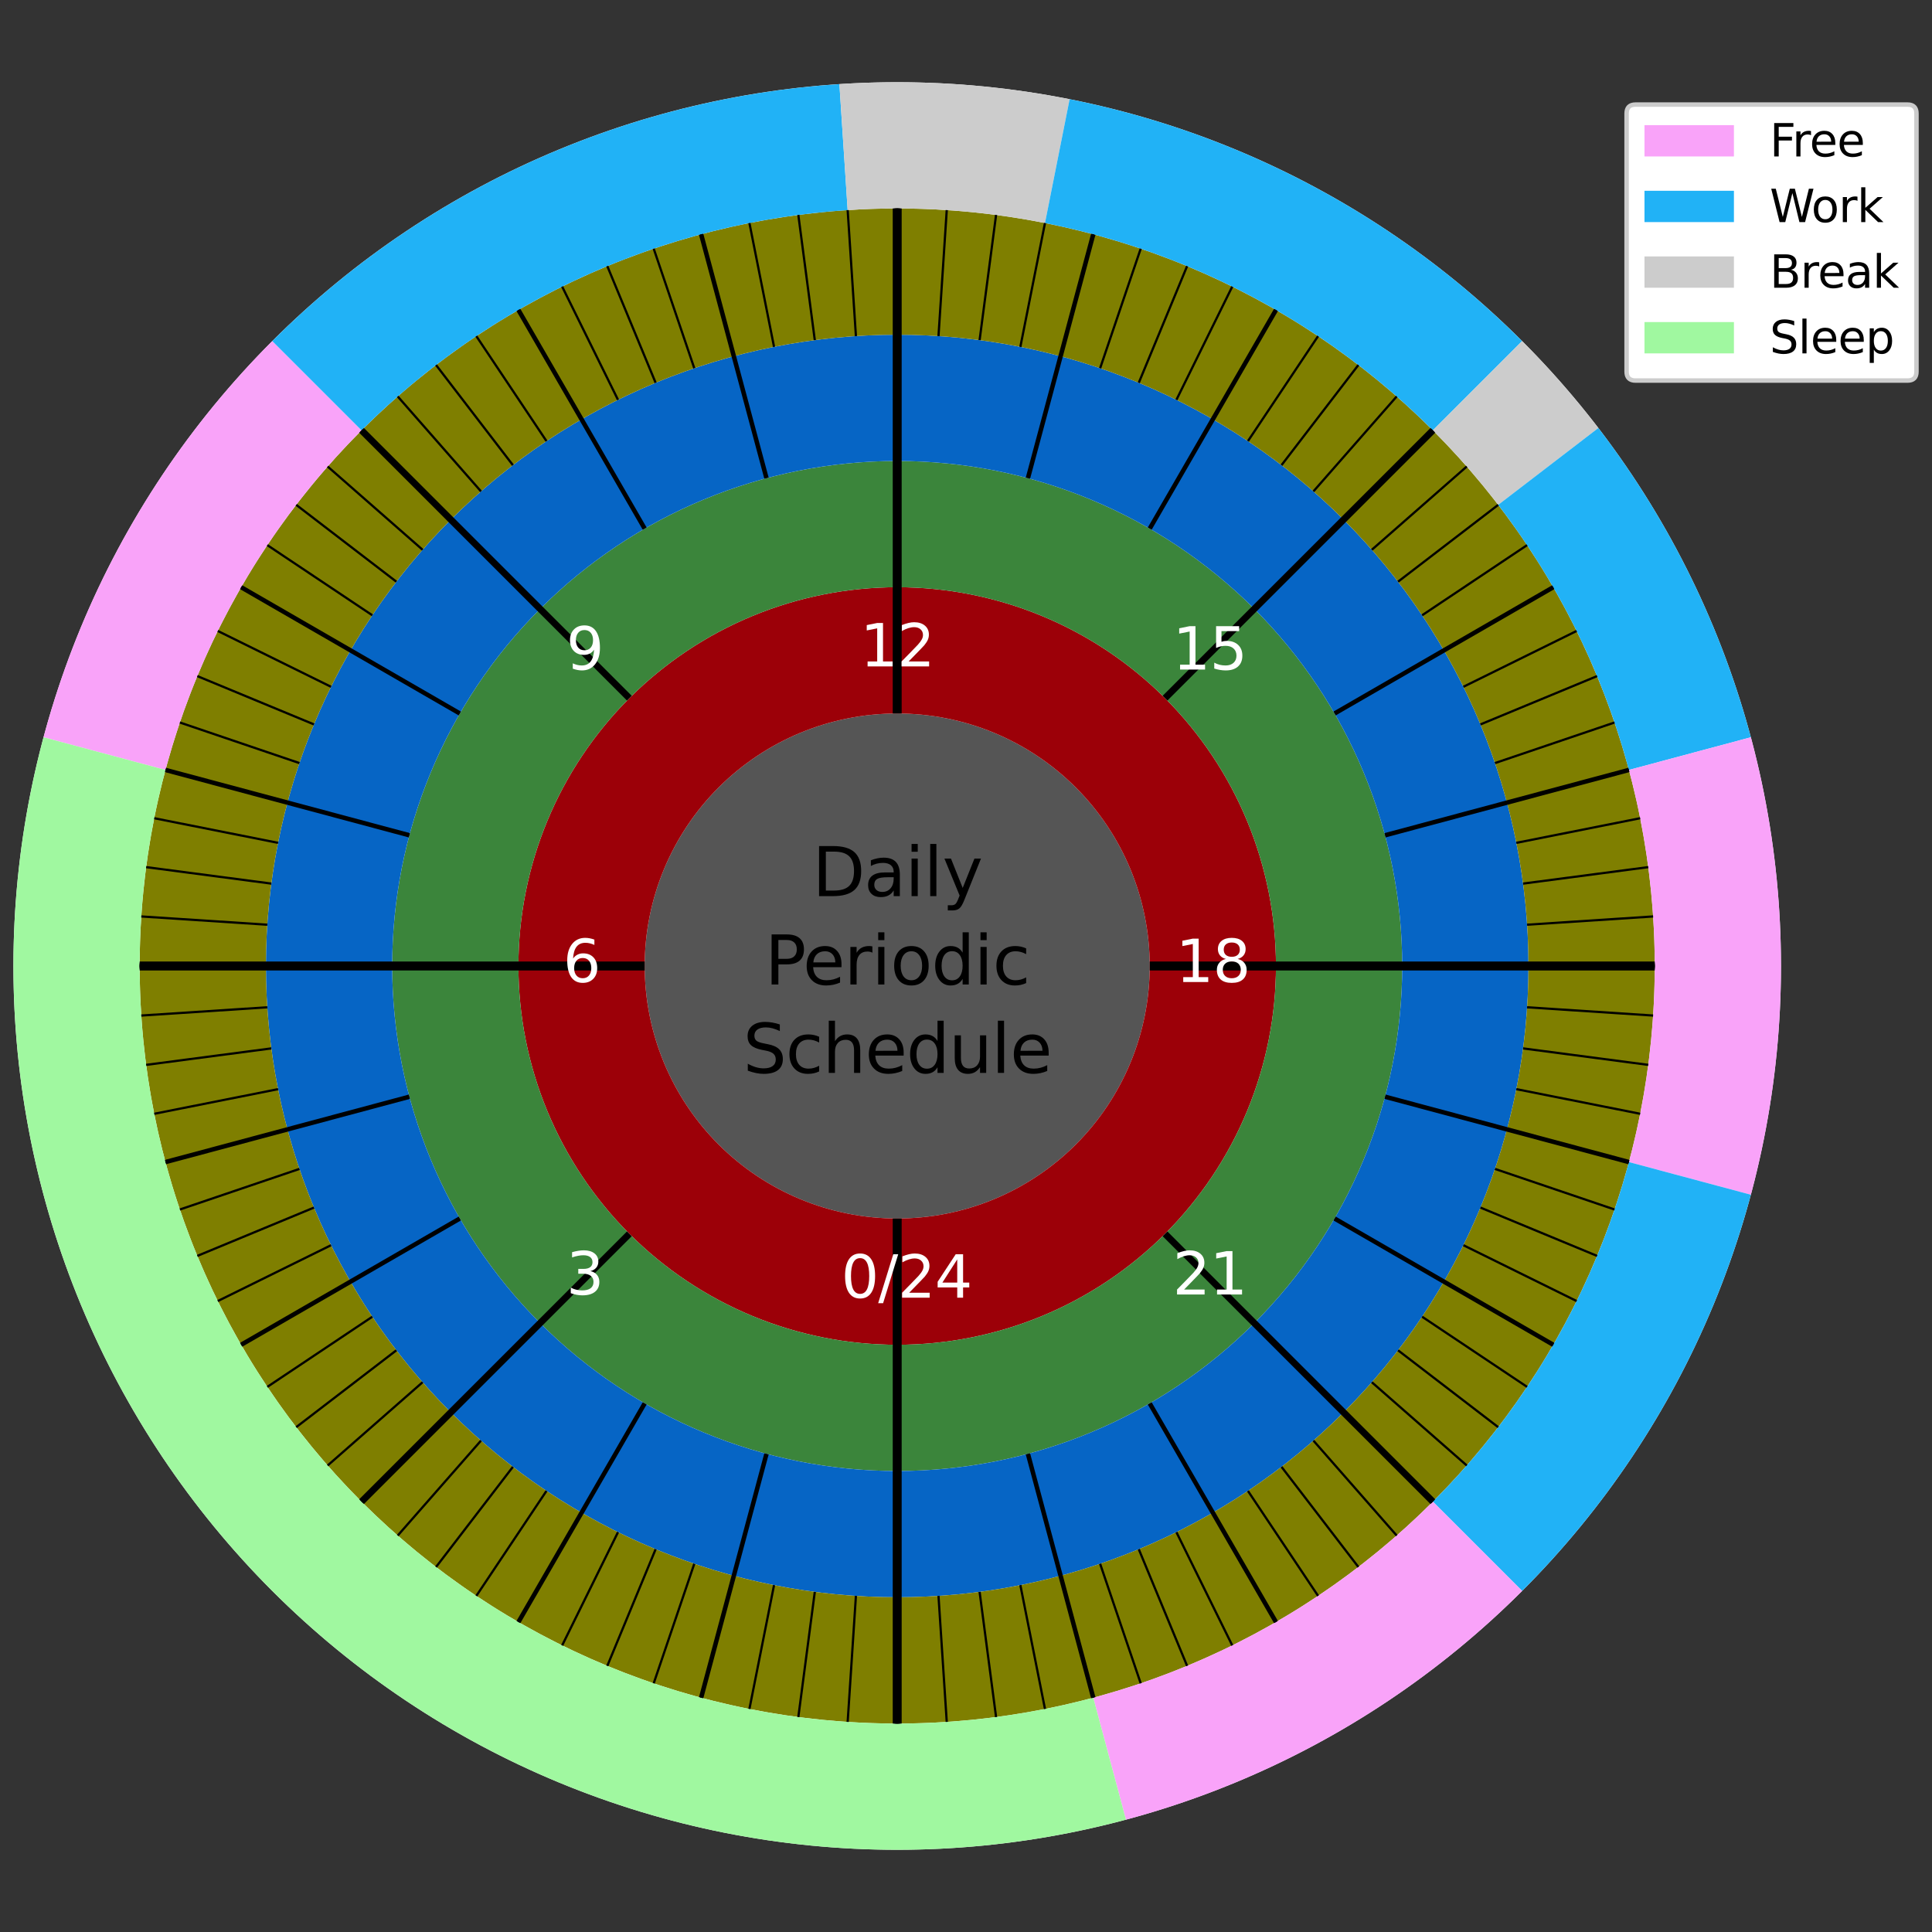 <?xml version="1.0" encoding="utf-8" standalone="no"?>
<!DOCTYPE svg PUBLIC "-//W3C//DTD SVG 1.1//EN"
  "http://www.w3.org/Graphics/SVG/1.1/DTD/svg11.dtd">
<svg xmlns:xlink="http://www.w3.org/1999/xlink" width="432pt" height="432pt" viewBox="0 0 432 432" xmlns="http://www.w3.org/2000/svg" version="1.1">
 <rect x="0" y="0" width="432" height="432" fill="#333333" stroke="none"/>
 <defs>
  <style type="text/css">*{stroke-linejoin: round; stroke-linecap: butt}</style>
 </defs>
 <g id="figure_1">
  <g id="patch_1">
   <path d="M 0 432 
L 432 432 
L 432 0 
L 0 0 
L 0 432 
z
" style="fill: none"/>
  </g>
  <g id="axes_1">
   <g id="patch_2">
    <path d="M 398.233 216 
C 398.233 190.049 393.122 164.351 383.191 140.375 
C 373.26 116.4 358.703 94.614 340.353 76.264 
C 322.003 57.914 300.217 43.357 276.241 33.426 
C 252.266 23.495 226.568 18.383 200.617 18.383 
C 174.666 18.383 148.968 23.495 124.992 33.426 
C 101.017 43.357 79.231 57.914 60.881 76.264 
C 42.531 94.614 27.974 116.4 18.043 140.375 
C 8.112 164.351 3 190.049 3 216 
C 3 241.951 8.112 267.649 18.043 291.625 
C 27.974 315.6 42.531 337.386 60.881 355.736 
C 79.231 374.086 101.017 388.643 124.992 398.574 
C 148.968 408.505 174.666 413.617 200.617 413.617 
C 226.568 413.617 252.266 408.505 276.241 398.574 
C 300.217 388.643 322.003 374.086 340.353 355.736 
C 358.703 337.386 373.26 315.6 383.191 291.625 
C 393.122 267.649 398.233 241.951 398.233 216 
M 200.617 216 
C 200.617 216 200.617 216 200.617 216 
C 200.617 216 200.617 216 200.617 216 
C 200.617 216 200.617 216 200.617 216 
C 200.617 216 200.617 216 200.617 216 
C 200.617 216 200.617 216 200.617 216 
C 200.617 216 200.617 216 200.617 216 
C 200.617 216 200.617 216 200.617 216 
C 200.617 216 200.617 216 200.617 216 
C 200.617 216 200.617 216 200.617 216 
C 200.617 216 200.617 216 200.617 216 
C 200.617 216 200.617 216 200.617 216 
C 200.617 216 200.617 216 200.617 216 
C 200.617 216 200.617 216 200.617 216 
C 200.617 216 200.617 216 200.617 216 
C 200.617 216 200.617 216 200.617 216 
C 200.617 216 200.617 216 200.617 216 
z
" style="fill: #ffffff"/>
   </g>
   <g id="patch_3">
    <path d="M 200.617 216 
C 200.617 216 200.617 216 200.617 216 
C 200.617 216 200.617 216 200.617 216 
C 200.617 216 200.617 216 200.617 216 
C 200.617 216 200.617 216 200.617 216 
C 200.617 216 200.617 216 200.617 216 
C 200.617 216 200.617 216 200.617 216 
C 200.617 216 200.617 216 200.617 216 
C 200.617 216 200.617 216 200.617 216 
C 200.617 216 200.617 216 200.617 216 
C 200.617 216 200.617 216 200.617 216 
C 200.617 216 200.617 216 200.617 216 
C 200.617 216 200.617 216 200.617 216 
C 200.617 216 200.617 216 200.617 216 
C 200.617 216 200.617 216 200.617 216 
C 200.617 216 200.617 216 200.617 216 
C 200.617 216 200.617 216 200.617 216 
L 144.155 216 
C 144.155 208.585 145.615 201.243 148.453 194.393 
C 151.29 187.543 155.449 181.318 160.692 176.075 
C 165.935 170.833 172.16 166.673 179.01 163.836 
C 185.86 160.999 193.202 159.538 200.617 159.538 
C 208.031 159.538 215.374 160.999 222.224 163.836 
C 229.074 166.673 235.299 170.833 240.541 176.075 
C 245.784 181.318 249.943 187.543 252.781 194.393 
C 255.618 201.243 257.079 208.585 257.079 216 
C 257.079 223.415 255.618 230.757 252.781 237.607 
C 249.943 244.457 245.784 250.682 240.541 255.925 
C 235.299 261.167 229.074 265.327 222.224 268.164 
C 215.374 271.001 208.031 272.462 200.617 272.462 
C 193.202 272.462 185.86 271.001 179.01 268.164 
C 172.16 265.327 165.935 261.167 160.692 255.925 
C 155.449 250.682 151.29 244.457 148.453 237.607 
C 145.615 230.757 144.155 223.415 144.155 216 
z
" clip-path="url(#p399443795f)" style="fill: #555555"/>
   </g>
   <g id="patch_4">
    <path d="M 144.155 216 
C 144.155 223.415 145.615 230.757 148.453 237.607 
C 151.29 244.457 155.449 250.682 160.692 255.925 
C 165.935 261.167 172.16 265.327 179.01 268.164 
C 185.86 271.001 193.202 272.462 200.617 272.462 
C 208.031 272.462 215.374 271.001 222.224 268.164 
C 229.074 265.327 235.299 261.167 240.541 255.925 
C 245.784 250.682 249.943 244.457 252.781 237.607 
C 255.618 230.757 257.079 223.415 257.079 216 
C 257.079 208.585 255.618 201.243 252.781 194.393 
C 249.943 187.543 245.784 181.318 240.541 176.075 
C 235.299 170.833 229.074 166.673 222.224 163.836 
C 215.374 160.999 208.031 159.538 200.617 159.538 
C 193.202 159.538 185.86 160.999 179.01 163.836 
C 172.16 166.673 165.935 170.833 160.692 176.075 
C 155.449 181.318 151.29 187.543 148.453 194.393 
C 145.615 201.243 144.155 208.585 144.155 216 
L 115.924 216 
C 115.924 204.878 118.115 193.865 122.371 183.589 
C 126.627 173.314 132.866 163.977 140.73 156.113 
C 148.594 148.249 157.931 142.01 168.206 137.754 
C 178.481 133.498 189.495 131.307 200.617 131.307 
C 211.739 131.307 222.752 133.498 233.027 137.754 
C 243.303 142.01 252.639 148.249 260.504 156.113 
C 268.368 163.977 274.607 173.314 278.863 183.589 
C 283.119 193.865 285.31 204.878 285.31 216 
C 285.31 227.122 283.119 238.135 278.863 248.411 
C 274.607 258.686 268.368 268.023 260.504 275.887 
C 252.639 283.751 243.303 289.99 233.027 294.246 
C 222.752 298.502 211.739 300.693 200.617 300.693 
C 189.495 300.693 178.481 298.502 168.206 294.246 
C 157.931 289.99 148.594 283.751 140.73 275.887 
C 132.866 268.023 126.627 258.686 122.371 248.411 
C 118.115 238.135 115.924 227.122 115.924 216 
z
" clip-path="url(#p399443795f)" style="fill: #9c0008"/>
   </g>
   <g id="patch_5">
    <path d="M 115.924 216 
C 115.924 227.122 118.115 238.135 122.371 248.411 
C 126.627 258.686 132.866 268.023 140.73 275.887 
C 148.594 283.751 157.931 289.99 168.206 294.246 
C 178.481 298.502 189.495 300.693 200.617 300.693 
C 211.739 300.693 222.752 298.502 233.027 294.246 
C 243.303 289.99 252.639 283.751 260.504 275.887 
C 268.368 268.023 274.607 258.686 278.863 248.411 
C 283.119 238.135 285.31 227.122 285.31 216 
C 285.31 204.878 283.119 193.865 278.863 183.589 
C 274.607 173.314 268.368 163.977 260.504 156.113 
C 252.639 148.249 243.303 142.01 233.027 137.754 
C 222.752 133.498 211.739 131.307 200.617 131.307 
C 189.495 131.307 178.481 133.498 168.206 137.754 
C 157.931 142.01 148.594 148.249 140.73 156.113 
C 132.866 163.977 126.627 173.314 122.371 183.589 
C 118.115 193.865 115.924 204.878 115.924 216 
L 87.693 216 
C 87.693 201.171 90.614 186.486 96.289 172.786 
C 101.964 159.086 110.282 146.637 120.768 136.151 
C 131.253 125.665 143.703 117.347 157.403 111.672 
C 171.103 105.997 185.788 103.076 200.617 103.076 
C 215.446 103.076 230.131 105.997 243.831 111.672 
C 257.531 117.347 269.98 125.665 280.466 136.151 
C 290.952 146.637 299.27 159.086 304.945 172.786 
C 310.62 186.486 313.541 201.171 313.541 216 
C 313.541 230.829 310.62 245.514 304.945 259.214 
C 299.27 272.914 290.952 285.363 280.466 295.849 
C 269.98 306.335 257.531 314.653 243.831 320.328 
C 230.131 326.003 215.446 328.924 200.617 328.924 
C 185.788 328.924 171.103 326.003 157.403 320.328 
C 143.703 314.653 131.253 306.335 120.768 295.849 
C 110.282 285.363 101.964 272.914 96.289 259.214 
C 90.614 245.514 87.693 230.829 87.693 216 
z
" clip-path="url(#p399443795f)" style="fill: #3b853b"/>
   </g>
   <g id="patch_6">
    <path d="M 87.693 216 
C 87.693 230.829 90.614 245.514 96.289 259.214 
C 101.964 272.914 110.282 285.363 120.768 295.849 
C 131.253 306.335 143.703 314.653 157.403 320.328 
C 171.103 326.003 185.788 328.924 200.617 328.924 
C 215.446 328.924 230.131 326.003 243.831 320.328 
C 257.531 314.653 269.98 306.335 280.466 295.849 
C 290.952 285.363 299.27 272.914 304.945 259.214 
C 310.62 245.514 313.541 230.829 313.541 216 
C 313.541 201.171 310.62 186.486 304.945 172.786 
C 299.27 159.086 290.952 146.637 280.466 136.151 
C 269.98 125.665 257.531 117.347 243.831 111.672 
C 230.131 105.997 215.446 103.076 200.617 103.076 
C 185.788 103.076 171.103 105.997 157.403 111.672 
C 143.703 117.347 131.253 125.665 120.768 136.151 
C 110.282 146.637 101.964 159.086 96.289 172.786 
C 90.614 186.486 87.693 201.171 87.693 216 
L 59.462 216 
C 59.462 197.464 63.113 179.108 70.207 161.982 
C 77.3 144.857 87.698 129.296 100.805 116.189 
C 113.913 103.081 129.474 92.684 146.599 85.59 
C 163.725 78.497 182.081 74.845 200.617 74.845 
C 219.153 74.845 237.509 78.497 254.634 85.59 
C 271.76 92.684 287.321 103.081 300.428 116.189 
C 313.535 129.296 323.933 144.857 331.027 161.982 
C 338.12 179.108 341.772 197.464 341.772 216 
C 341.772 234.536 338.12 252.892 331.027 270.018 
C 323.933 287.143 313.535 302.704 300.428 315.811 
C 287.321 328.919 271.76 339.316 254.634 346.41 
C 237.509 353.503 219.153 357.155 200.617 357.155 
C 182.081 357.155 163.725 353.503 146.599 346.41 
C 129.474 339.316 113.913 328.919 100.805 315.811 
C 87.698 302.704 77.3 287.143 70.207 270.018 
C 63.113 252.892 59.462 234.536 59.462 216 
z
" clip-path="url(#p399443795f)" style="fill: #0665c5"/>
   </g>
   <g id="patch_7">
    <path d="M 59.462 216 
C 59.462 234.536 63.113 252.892 70.207 270.018 
C 77.3 287.143 87.698 302.704 100.805 315.811 
C 113.913 328.919 129.474 339.316 146.599 346.41 
C 163.725 353.503 182.081 357.155 200.617 357.155 
C 219.153 357.155 237.509 353.503 254.634 346.41 
C 271.76 339.316 287.321 328.919 300.428 315.811 
C 313.535 302.704 323.933 287.143 331.027 270.018 
C 338.12 252.892 341.772 234.536 341.772 216 
C 341.772 197.464 338.12 179.108 331.027 161.982 
C 323.933 144.857 313.535 129.296 300.428 116.189 
C 287.321 103.081 271.76 92.684 254.634 85.59 
C 237.509 78.497 219.153 74.845 200.617 74.845 
C 182.081 74.845 163.725 78.497 146.599 85.59 
C 129.474 92.684 113.913 103.081 100.805 116.189 
C 87.698 129.296 77.3 144.857 70.207 161.982 
C 63.113 179.108 59.462 197.464 59.462 216 
L 31.231 216 
C 31.231 193.756 35.613 171.729 44.125 151.179 
C 52.637 130.629 65.115 111.955 80.843 96.226 
C 96.572 80.498 115.245 68.02 135.796 59.508 
C 156.346 50.996 178.373 46.614 200.617 46.614 
C 222.86 46.614 244.888 50.996 265.438 59.508 
C 285.988 68.02 304.662 80.498 320.391 96.226 
C 336.119 111.955 348.597 130.629 357.109 151.179 
C 365.621 171.729 370.003 193.756 370.003 216 
C 370.003 238.244 365.621 260.271 357.109 280.821 
C 348.597 301.371 336.119 320.045 320.391 335.774 
C 304.662 351.502 285.988 363.98 265.438 372.492 
C 244.888 381.004 222.86 385.386 200.617 385.386 
C 178.373 385.386 156.346 381.004 135.796 372.492 
C 115.245 363.98 96.572 351.502 80.843 335.774 
C 65.115 320.045 52.637 301.371 44.125 280.821 
C 35.613 260.271 31.231 238.244 31.231 216 
z
" clip-path="url(#p399443795f)" style="fill: #7f7f00"/>
   </g>
   <g id="patch_8">
    <path d="M 37.003 172.16 
C 40.834 157.861 46.523 144.127 53.925 131.307 
C 61.326 118.488 70.376 106.693 80.843 96.226 
L 60.881 76.264 
C 48.669 88.476 38.111 102.236 29.476 117.192 
C 20.841 132.148 14.204 148.172 9.734 164.853 
z
" clip-path="url(#p399443795f)" style="fill: #f9a3f9"/>
   </g>
   <g id="patch_9">
    <path d="M 80.843 96.226 
C 95.254 81.816 112.147 70.123 130.71 61.713 
C 149.273 53.302 169.203 48.31 189.539 46.977 
L 187.692 18.806 
C 163.967 20.362 140.716 26.186 119.059 35.998 
C 97.402 45.811 77.693 59.452 60.881 76.264 
z
" clip-path="url(#p399443795f)" style="fill: #21b2f6"/>
   </g>
   <g id="patch_10">
    <path d="M 189.539 46.977 
C 196.916 46.493 204.318 46.493 211.695 46.977 
C 219.073 47.461 226.411 48.427 233.662 49.869 
L 239.17 22.181 
C 230.71 20.498 222.149 19.371 213.542 18.806 
C 204.934 18.242 196.299 18.242 187.692 18.806 
z
" clip-path="url(#p399443795f)" style="fill: #cccccc"/>
   </g>
   <g id="patch_11">
    <path d="M 233.662 49.869 
C 250.002 53.119 265.772 58.762 280.465 66.615 
C 295.157 74.468 308.611 84.446 320.391 96.226 
L 340.353 76.264 
C 326.61 62.521 310.914 50.88 293.773 41.718 
C 276.632 32.556 258.232 25.972 239.17 22.181 
z
" clip-path="url(#p399443795f)" style="fill: #21b2f6"/>
   </g>
   <g id="patch_12">
    <path d="M 320.391 96.226 
C 323.004 98.84 325.531 101.538 327.968 104.316 
C 330.405 107.095 332.75 109.952 335 112.885 
L 357.397 95.699 
C 354.772 92.278 352.036 88.944 349.193 85.702 
C 346.35 82.461 343.402 79.313 340.353 76.264 
z
" clip-path="url(#p399443795f)" style="fill: #cccccc"/>
   </g>
   <g id="patch_13">
    <path d="M 335 112.885 
C 341.754 121.687 347.627 131.132 352.534 141.083 
C 357.442 151.034 361.359 161.443 364.231 172.16 
L 391.5 164.853 
C 388.15 152.35 383.579 140.206 377.854 128.596 
C 372.129 116.987 365.277 105.968 357.397 95.699 
z
" clip-path="url(#p399443795f)" style="fill: #21b2f6"/>
   </g>
   <g id="patch_14">
    <path d="M 364.231 172.16 
C 368.062 186.458 370.003 201.197 370.003 216 
C 370.003 230.803 368.062 245.542 364.231 259.84 
L 391.5 267.147 
C 395.97 250.466 398.233 233.27 398.233 216 
C 398.233 198.73 395.97 181.534 391.5 164.853 
z
" clip-path="url(#p399443795f)" style="fill: #f9a3f9"/>
   </g>
   <g id="patch_15">
    <path d="M 364.231 259.84 
C 360.4 274.139 354.711 287.873 347.309 300.693 
C 339.908 313.512 330.858 325.307 320.391 335.774 
L 340.353 355.736 
C 352.565 343.524 363.123 329.764 371.758 314.808 
C 380.393 299.852 387.03 283.828 391.5 267.147 
z
" clip-path="url(#p399443795f)" style="fill: #21b2f6"/>
   </g>
   <g id="patch_16">
    <path d="M 320.391 335.774 
C 309.923 346.241 298.129 355.291 285.31 362.692 
C 272.49 370.094 258.755 375.783 244.457 379.614 
L 251.764 406.883 
C 268.445 402.413 284.469 395.776 299.425 387.141 
C 314.381 378.506 328.141 367.948 340.353 355.736 
z
" clip-path="url(#p399443795f)" style="fill: #f9a3f9"/>
   </g>
   <g id="patch_17">
    <path d="M 244.457 379.614 
C 215.739 387.309 185.495 387.309 156.777 379.614 
C 128.059 371.919 101.866 356.797 80.843 335.774 
C 59.82 314.751 44.698 288.558 37.003 259.84 
C 29.308 231.122 29.308 200.878 37.003 172.16 
L 9.734 164.853 
C 0.756 198.358 0.756 233.642 9.734 267.147 
C 18.711 300.651 36.354 331.209 60.881 355.736 
C 85.408 380.263 115.965 397.906 149.47 406.883 
C 182.974 415.86 218.259 415.86 251.764 406.883 
z
" clip-path="url(#p399443795f)" style="fill: #a0f8a0"/>
   </g>
   <g id="matplotlib.axis_1"/>
   <g id="matplotlib.axis_2"/>
   <g id="LineCollection_1">
    <path d="M 257.079 216 
L 370.003 216 
" clip-path="url(#p399443795f)" style="fill: none; stroke: #000000; stroke-width: 2"/>
    <path d="M 200.617 159.538 
L 200.617 46.614 
" clip-path="url(#p399443795f)" style="fill: none; stroke: #000000; stroke-width: 2"/>
    <path d="M 144.155 216 
L 31.231 216 
" clip-path="url(#p399443795f)" style="fill: none; stroke: #000000; stroke-width: 2"/>
    <path d="M 200.617 272.462 
L 200.617 385.386 
" clip-path="url(#p399443795f)" style="fill: none; stroke: #000000; stroke-width: 2"/>
   </g>
   <g id="LineCollection_2">
    <path d="M 285.31 216 
L 370.003 216 
" clip-path="url(#p399443795f)" style="fill: none; stroke: #000000; stroke-width: 1.5"/>
    <path d="M 260.504 156.113 
L 320.391 96.226 
" clip-path="url(#p399443795f)" style="fill: none; stroke: #000000; stroke-width: 1.5"/>
    <path d="M 200.617 131.307 
L 200.617 46.614 
" clip-path="url(#p399443795f)" style="fill: none; stroke: #000000; stroke-width: 1.5"/>
    <path d="M 140.73 156.113 
L 80.843 96.226 
" clip-path="url(#p399443795f)" style="fill: none; stroke: #000000; stroke-width: 1.5"/>
    <path d="M 115.924 216 
L 31.231 216 
" clip-path="url(#p399443795f)" style="fill: none; stroke: #000000; stroke-width: 1.5"/>
    <path d="M 140.73 275.887 
L 80.843 335.774 
" clip-path="url(#p399443795f)" style="fill: none; stroke: #000000; stroke-width: 1.5"/>
    <path d="M 200.617 300.693 
L 200.617 385.386 
" clip-path="url(#p399443795f)" style="fill: none; stroke: #000000; stroke-width: 1.5"/>
    <path d="M 260.504 275.887 
L 320.391 335.774 
" clip-path="url(#p399443795f)" style="fill: none; stroke: #000000; stroke-width: 1.5"/>
   </g>
   <g id="LineCollection_3">
    <path d="M 313.541 216 
L 370.003 216 
" clip-path="url(#p399443795f)" style="fill: none; stroke: #000000"/>
    <path d="M 309.693 186.773 
L 364.231 172.16 
" clip-path="url(#p399443795f)" style="fill: none; stroke: #000000"/>
    <path d="M 298.412 159.538 
L 347.309 131.307 
" clip-path="url(#p399443795f)" style="fill: none; stroke: #000000"/>
    <path d="M 280.466 136.151 
L 320.391 96.226 
" clip-path="url(#p399443795f)" style="fill: none; stroke: #000000"/>
    <path d="M 257.079 118.205 
L 285.31 69.308 
" clip-path="url(#p399443795f)" style="fill: none; stroke: #000000"/>
    <path d="M 229.844 106.924 
L 244.457 52.386 
" clip-path="url(#p399443795f)" style="fill: none; stroke: #000000"/>
    <path d="M 200.617 103.076 
L 200.617 46.614 
" clip-path="url(#p399443795f)" style="fill: none; stroke: #000000"/>
    <path d="M 171.39 106.924 
L 156.777 52.386 
" clip-path="url(#p399443795f)" style="fill: none; stroke: #000000"/>
    <path d="M 144.155 118.205 
L 115.924 69.308 
" clip-path="url(#p399443795f)" style="fill: none; stroke: #000000"/>
    <path d="M 120.768 136.151 
L 80.843 96.226 
" clip-path="url(#p399443795f)" style="fill: none; stroke: #000000"/>
    <path d="M 102.822 159.538 
L 53.925 131.307 
" clip-path="url(#p399443795f)" style="fill: none; stroke: #000000"/>
    <path d="M 91.541 186.773 
L 37.003 172.16 
" clip-path="url(#p399443795f)" style="fill: none; stroke: #000000"/>
    <path d="M 87.693 216 
L 31.231 216 
" clip-path="url(#p399443795f)" style="fill: none; stroke: #000000"/>
    <path d="M 91.541 245.227 
L 37.003 259.84 
" clip-path="url(#p399443795f)" style="fill: none; stroke: #000000"/>
    <path d="M 102.822 272.462 
L 53.925 300.693 
" clip-path="url(#p399443795f)" style="fill: none; stroke: #000000"/>
    <path d="M 120.768 295.849 
L 80.843 335.774 
" clip-path="url(#p399443795f)" style="fill: none; stroke: #000000"/>
    <path d="M 144.155 313.795 
L 115.924 362.692 
" clip-path="url(#p399443795f)" style="fill: none; stroke: #000000"/>
    <path d="M 171.39 325.076 
L 156.777 379.614 
" clip-path="url(#p399443795f)" style="fill: none; stroke: #000000"/>
    <path d="M 200.617 328.924 
L 200.617 385.386 
" clip-path="url(#p399443795f)" style="fill: none; stroke: #000000"/>
    <path d="M 229.844 325.076 
L 244.457 379.614 
" clip-path="url(#p399443795f)" style="fill: none; stroke: #000000"/>
    <path d="M 257.079 313.795 
L 285.31 362.692 
" clip-path="url(#p399443795f)" style="fill: none; stroke: #000000"/>
    <path d="M 280.466 295.849 
L 320.391 335.774 
" clip-path="url(#p399443795f)" style="fill: none; stroke: #000000"/>
    <path d="M 298.412 272.462 
L 347.309 300.693 
" clip-path="url(#p399443795f)" style="fill: none; stroke: #000000"/>
    <path d="M 309.693 245.227 
L 364.231 259.84 
" clip-path="url(#p399443795f)" style="fill: none; stroke: #000000"/>
   </g>
   <g id="LineCollection_4">
    <path d="M 341.772 216 
L 370.003 216 
" clip-path="url(#p399443795f)" style="fill: none; stroke: #000000; stroke-width: 0.5"/>
    <path d="M 341.469 206.768 
L 369.64 204.922 
" clip-path="url(#p399443795f)" style="fill: none; stroke: #000000; stroke-width: 0.5"/>
    <path d="M 340.564 197.576 
L 368.553 193.891 
" clip-path="url(#p399443795f)" style="fill: none; stroke: #000000; stroke-width: 0.5"/>
    <path d="M 339.059 188.462 
L 366.748 182.954 
" clip-path="url(#p399443795f)" style="fill: none; stroke: #000000; stroke-width: 0.5"/>
    <path d="M 336.962 179.466 
L 364.231 172.16 
" clip-path="url(#p399443795f)" style="fill: none; stroke: #000000; stroke-width: 0.5"/>
    <path d="M 334.281 170.627 
L 361.013 161.553 
" clip-path="url(#p399443795f)" style="fill: none; stroke: #000000; stroke-width: 0.5"/>
    <path d="M 331.027 161.982 
L 357.109 151.179 
" clip-path="url(#p399443795f)" style="fill: none; stroke: #000000; stroke-width: 0.5"/>
    <path d="M 327.215 153.569 
L 352.534 141.083 
" clip-path="url(#p399443795f)" style="fill: none; stroke: #000000; stroke-width: 0.5"/>
    <path d="M 322.86 145.423 
L 347.309 131.307 
" clip-path="url(#p399443795f)" style="fill: none; stroke: #000000; stroke-width: 0.5"/>
    <path d="M 317.983 137.579 
L 341.456 121.894 
" clip-path="url(#p399443795f)" style="fill: none; stroke: #000000; stroke-width: 0.5"/>
    <path d="M 312.602 130.07 
L 335 112.885 
" clip-path="url(#p399443795f)" style="fill: none; stroke: #000000; stroke-width: 0.5"/>
    <path d="M 306.743 122.93 
L 327.968 104.316 
" clip-path="url(#p399443795f)" style="fill: none; stroke: #000000; stroke-width: 0.5"/>
    <path d="M 300.428 116.189 
L 320.391 96.226 
" clip-path="url(#p399443795f)" style="fill: none; stroke: #000000; stroke-width: 0.5"/>
    <path d="M 293.687 109.874 
L 312.301 88.649 
" clip-path="url(#p399443795f)" style="fill: none; stroke: #000000; stroke-width: 0.5"/>
    <path d="M 286.546 104.014 
L 303.732 81.617 
" clip-path="url(#p399443795f)" style="fill: none; stroke: #000000; stroke-width: 0.5"/>
    <path d="M 279.038 98.634 
L 294.723 75.161 
" clip-path="url(#p399443795f)" style="fill: none; stroke: #000000; stroke-width: 0.5"/>
    <path d="M 271.194 93.756 
L 285.31 69.308 
" clip-path="url(#p399443795f)" style="fill: none; stroke: #000000; stroke-width: 0.5"/>
    <path d="M 263.048 89.402 
L 275.534 64.083 
" clip-path="url(#p399443795f)" style="fill: none; stroke: #000000; stroke-width: 0.5"/>
    <path d="M 254.634 85.59 
L 265.438 59.508 
" clip-path="url(#p399443795f)" style="fill: none; stroke: #000000; stroke-width: 0.5"/>
    <path d="M 245.99 82.336 
L 255.064 55.604 
" clip-path="url(#p399443795f)" style="fill: none; stroke: #000000; stroke-width: 0.5"/>
    <path d="M 237.15 79.655 
L 244.457 52.386 
" clip-path="url(#p399443795f)" style="fill: none; stroke: #000000; stroke-width: 0.5"/>
    <path d="M 228.155 77.558 
L 233.662 49.869 
" clip-path="url(#p399443795f)" style="fill: none; stroke: #000000; stroke-width: 0.5"/>
    <path d="M 219.041 76.053 
L 222.726 48.063 
" clip-path="url(#p399443795f)" style="fill: none; stroke: #000000; stroke-width: 0.5"/>
    <path d="M 209.849 75.147 
L 211.695 46.977 
" clip-path="url(#p399443795f)" style="fill: none; stroke: #000000; stroke-width: 0.5"/>
    <path d="M 200.617 74.845 
L 200.617 46.614 
" clip-path="url(#p399443795f)" style="fill: none; stroke: #000000; stroke-width: 0.5"/>
    <path d="M 191.385 75.147 
L 189.539 46.977 
" clip-path="url(#p399443795f)" style="fill: none; stroke: #000000; stroke-width: 0.5"/>
    <path d="M 182.192 76.053 
L 178.508 48.063 
" clip-path="url(#p399443795f)" style="fill: none; stroke: #000000; stroke-width: 0.5"/>
    <path d="M 173.079 77.558 
L 167.571 49.869 
" clip-path="url(#p399443795f)" style="fill: none; stroke: #000000; stroke-width: 0.5"/>
    <path d="M 164.083 79.655 
L 156.777 52.386 
" clip-path="url(#p399443795f)" style="fill: none; stroke: #000000; stroke-width: 0.5"/>
    <path d="M 155.244 82.336 
L 146.17 55.604 
" clip-path="url(#p399443795f)" style="fill: none; stroke: #000000; stroke-width: 0.5"/>
    <path d="M 146.599 85.59 
L 135.796 59.508 
" clip-path="url(#p399443795f)" style="fill: none; stroke: #000000; stroke-width: 0.5"/>
    <path d="M 138.186 89.402 
L 125.699 64.083 
" clip-path="url(#p399443795f)" style="fill: none; stroke: #000000; stroke-width: 0.5"/>
    <path d="M 130.039 93.756 
L 115.924 69.308 
" clip-path="url(#p399443795f)" style="fill: none; stroke: #000000; stroke-width: 0.5"/>
    <path d="M 122.195 98.634 
L 106.511 75.161 
" clip-path="url(#p399443795f)" style="fill: none; stroke: #000000; stroke-width: 0.5"/>
    <path d="M 114.687 104.014 
L 97.501 81.617 
" clip-path="url(#p399443795f)" style="fill: none; stroke: #000000; stroke-width: 0.5"/>
    <path d="M 107.547 109.874 
L 88.933 88.649 
" clip-path="url(#p399443795f)" style="fill: none; stroke: #000000; stroke-width: 0.5"/>
    <path d="M 100.805 116.189 
L 80.843 96.226 
" clip-path="url(#p399443795f)" style="fill: none; stroke: #000000; stroke-width: 0.5"/>
    <path d="M 94.491 122.93 
L 73.266 104.316 
" clip-path="url(#p399443795f)" style="fill: none; stroke: #000000; stroke-width: 0.5"/>
    <path d="M 88.631 130.07 
L 66.234 112.885 
" clip-path="url(#p399443795f)" style="fill: none; stroke: #000000; stroke-width: 0.5"/>
    <path d="M 83.251 137.579 
L 59.778 121.894 
" clip-path="url(#p399443795f)" style="fill: none; stroke: #000000; stroke-width: 0.5"/>
    <path d="M 78.373 145.423 
L 53.925 131.307 
" clip-path="url(#p399443795f)" style="fill: none; stroke: #000000; stroke-width: 0.5"/>
    <path d="M 74.019 153.569 
L 48.699 141.083 
" clip-path="url(#p399443795f)" style="fill: none; stroke: #000000; stroke-width: 0.5"/>
    <path d="M 70.207 161.982 
L 44.125 151.179 
" clip-path="url(#p399443795f)" style="fill: none; stroke: #000000; stroke-width: 0.5"/>
    <path d="M 66.953 170.627 
L 40.22 161.553 
" clip-path="url(#p399443795f)" style="fill: none; stroke: #000000; stroke-width: 0.5"/>
    <path d="M 64.272 179.466 
L 37.003 172.16 
" clip-path="url(#p399443795f)" style="fill: none; stroke: #000000; stroke-width: 0.5"/>
    <path d="M 62.174 188.462 
L 34.486 182.954 
" clip-path="url(#p399443795f)" style="fill: none; stroke: #000000; stroke-width: 0.5"/>
    <path d="M 60.67 197.576 
L 32.68 193.891 
" clip-path="url(#p399443795f)" style="fill: none; stroke: #000000; stroke-width: 0.5"/>
    <path d="M 59.764 206.768 
L 31.594 204.922 
" clip-path="url(#p399443795f)" style="fill: none; stroke: #000000; stroke-width: 0.5"/>
    <path d="M 59.462 216 
L 31.231 216 
" clip-path="url(#p399443795f)" style="fill: none; stroke: #000000; stroke-width: 0.5"/>
    <path d="M 59.764 225.232 
L 31.594 227.078 
" clip-path="url(#p399443795f)" style="fill: none; stroke: #000000; stroke-width: 0.5"/>
    <path d="M 60.67 234.424 
L 32.68 238.109 
" clip-path="url(#p399443795f)" style="fill: none; stroke: #000000; stroke-width: 0.5"/>
    <path d="M 62.174 243.538 
L 34.486 249.046 
" clip-path="url(#p399443795f)" style="fill: none; stroke: #000000; stroke-width: 0.5"/>
    <path d="M 64.272 252.534 
L 37.003 259.84 
" clip-path="url(#p399443795f)" style="fill: none; stroke: #000000; stroke-width: 0.5"/>
    <path d="M 66.953 261.373 
L 40.22 270.447 
" clip-path="url(#p399443795f)" style="fill: none; stroke: #000000; stroke-width: 0.5"/>
    <path d="M 70.207 270.018 
L 44.125 280.821 
" clip-path="url(#p399443795f)" style="fill: none; stroke: #000000; stroke-width: 0.5"/>
    <path d="M 74.019 278.431 
L 48.699 290.917 
" clip-path="url(#p399443795f)" style="fill: none; stroke: #000000; stroke-width: 0.5"/>
    <path d="M 78.373 286.577 
L 53.925 300.693 
" clip-path="url(#p399443795f)" style="fill: none; stroke: #000000; stroke-width: 0.5"/>
    <path d="M 83.251 294.421 
L 59.778 310.106 
" clip-path="url(#p399443795f)" style="fill: none; stroke: #000000; stroke-width: 0.5"/>
    <path d="M 88.631 301.93 
L 66.234 319.115 
" clip-path="url(#p399443795f)" style="fill: none; stroke: #000000; stroke-width: 0.5"/>
    <path d="M 94.491 309.07 
L 73.266 327.684 
" clip-path="url(#p399443795f)" style="fill: none; stroke: #000000; stroke-width: 0.5"/>
    <path d="M 100.805 315.811 
L 80.843 335.774 
" clip-path="url(#p399443795f)" style="fill: none; stroke: #000000; stroke-width: 0.5"/>
    <path d="M 107.547 322.126 
L 88.933 343.351 
" clip-path="url(#p399443795f)" style="fill: none; stroke: #000000; stroke-width: 0.5"/>
    <path d="M 114.687 327.986 
L 97.501 350.383 
" clip-path="url(#p399443795f)" style="fill: none; stroke: #000000; stroke-width: 0.5"/>
    <path d="M 122.195 333.366 
L 106.511 356.839 
" clip-path="url(#p399443795f)" style="fill: none; stroke: #000000; stroke-width: 0.5"/>
    <path d="M 130.039 338.244 
L 115.924 362.692 
" clip-path="url(#p399443795f)" style="fill: none; stroke: #000000; stroke-width: 0.5"/>
    <path d="M 138.186 342.598 
L 125.699 367.917 
" clip-path="url(#p399443795f)" style="fill: none; stroke: #000000; stroke-width: 0.5"/>
    <path d="M 146.599 346.41 
L 135.796 372.492 
" clip-path="url(#p399443795f)" style="fill: none; stroke: #000000; stroke-width: 0.5"/>
    <path d="M 155.244 349.664 
L 146.17 376.396 
" clip-path="url(#p399443795f)" style="fill: none; stroke: #000000; stroke-width: 0.5"/>
    <path d="M 164.083 352.345 
L 156.777 379.614 
" clip-path="url(#p399443795f)" style="fill: none; stroke: #000000; stroke-width: 0.5"/>
    <path d="M 173.079 354.442 
L 167.571 382.131 
" clip-path="url(#p399443795f)" style="fill: none; stroke: #000000; stroke-width: 0.5"/>
    <path d="M 182.192 355.947 
L 178.508 383.937 
" clip-path="url(#p399443795f)" style="fill: none; stroke: #000000; stroke-width: 0.5"/>
    <path d="M 191.385 356.853 
L 189.539 385.023 
" clip-path="url(#p399443795f)" style="fill: none; stroke: #000000; stroke-width: 0.5"/>
    <path d="M 200.617 357.155 
L 200.617 385.386 
" clip-path="url(#p399443795f)" style="fill: none; stroke: #000000; stroke-width: 0.5"/>
    <path d="M 209.849 356.853 
L 211.695 385.023 
" clip-path="url(#p399443795f)" style="fill: none; stroke: #000000; stroke-width: 0.5"/>
    <path d="M 219.041 355.947 
L 222.726 383.937 
" clip-path="url(#p399443795f)" style="fill: none; stroke: #000000; stroke-width: 0.5"/>
    <path d="M 228.155 354.442 
L 233.662 382.131 
" clip-path="url(#p399443795f)" style="fill: none; stroke: #000000; stroke-width: 0.5"/>
    <path d="M 237.15 352.345 
L 244.457 379.614 
" clip-path="url(#p399443795f)" style="fill: none; stroke: #000000; stroke-width: 0.5"/>
    <path d="M 245.99 349.664 
L 255.064 376.396 
" clip-path="url(#p399443795f)" style="fill: none; stroke: #000000; stroke-width: 0.5"/>
    <path d="M 254.634 346.41 
L 265.438 372.492 
" clip-path="url(#p399443795f)" style="fill: none; stroke: #000000; stroke-width: 0.5"/>
    <path d="M 263.048 342.598 
L 275.534 367.917 
" clip-path="url(#p399443795f)" style="fill: none; stroke: #000000; stroke-width: 0.5"/>
    <path d="M 271.194 338.244 
L 285.31 362.692 
" clip-path="url(#p399443795f)" style="fill: none; stroke: #000000; stroke-width: 0.5"/>
    <path d="M 279.038 333.366 
L 294.723 356.839 
" clip-path="url(#p399443795f)" style="fill: none; stroke: #000000; stroke-width: 0.5"/>
    <path d="M 286.546 327.986 
L 303.732 350.383 
" clip-path="url(#p399443795f)" style="fill: none; stroke: #000000; stroke-width: 0.5"/>
    <path d="M 293.687 322.126 
L 312.301 343.351 
" clip-path="url(#p399443795f)" style="fill: none; stroke: #000000; stroke-width: 0.5"/>
    <path d="M 300.428 315.811 
L 320.391 335.774 
" clip-path="url(#p399443795f)" style="fill: none; stroke: #000000; stroke-width: 0.5"/>
    <path d="M 306.743 309.07 
L 327.968 327.684 
" clip-path="url(#p399443795f)" style="fill: none; stroke: #000000; stroke-width: 0.5"/>
    <path d="M 312.602 301.93 
L 335 319.115 
" clip-path="url(#p399443795f)" style="fill: none; stroke: #000000; stroke-width: 0.5"/>
    <path d="M 317.983 294.421 
L 341.456 310.106 
" clip-path="url(#p399443795f)" style="fill: none; stroke: #000000; stroke-width: 0.5"/>
    <path d="M 322.86 286.577 
L 347.309 300.693 
" clip-path="url(#p399443795f)" style="fill: none; stroke: #000000; stroke-width: 0.5"/>
    <path d="M 327.215 278.431 
L 352.534 290.917 
" clip-path="url(#p399443795f)" style="fill: none; stroke: #000000; stroke-width: 0.5"/>
    <path d="M 331.027 270.018 
L 357.109 280.821 
" clip-path="url(#p399443795f)" style="fill: none; stroke: #000000; stroke-width: 0.5"/>
    <path d="M 334.281 261.373 
L 361.013 270.447 
" clip-path="url(#p399443795f)" style="fill: none; stroke: #000000; stroke-width: 0.5"/>
    <path d="M 336.962 252.534 
L 364.231 259.84 
" clip-path="url(#p399443795f)" style="fill: none; stroke: #000000; stroke-width: 0.5"/>
    <path d="M 339.059 243.538 
L 366.748 249.046 
" clip-path="url(#p399443795f)" style="fill: none; stroke: #000000; stroke-width: 0.5"/>
    <path d="M 340.564 234.424 
L 368.553 238.109 
" clip-path="url(#p399443795f)" style="fill: none; stroke: #000000; stroke-width: 0.5"/>
    <path d="M 341.469 225.232 
L 369.64 227.078 
" clip-path="url(#p399443795f)" style="fill: none; stroke: #000000; stroke-width: 0.5"/>
   </g>
   <g id="text_1">
    <!-- Daily -->
    <g transform="translate(181.64 200.377) scale(0.15 -0.15)">
     <defs>
      <path id="DejaVuSans-44" d="M 1259 4147 
L 1259 519 
L 2022 519 
Q 2988 519 3436 956 
Q 3884 1394 3884 2338 
Q 3884 3275 3436 3711 
Q 2988 4147 2022 4147 
L 1259 4147 
z
M 628 4666 
L 1925 4666 
Q 3281 4666 3915 4102 
Q 4550 3538 4550 2338 
Q 4550 1131 3912 565 
Q 3275 0 1925 0 
L 628 0 
L 628 4666 
z
" transform="scale(0.016)"/>
      <path id="DejaVuSans-61" d="M 2194 1759 
Q 1497 1759 1228 1600 
Q 959 1441 959 1056 
Q 959 750 1161 570 
Q 1363 391 1709 391 
Q 2188 391 2477 730 
Q 2766 1069 2766 1631 
L 2766 1759 
L 2194 1759 
z
M 3341 1997 
L 3341 0 
L 2766 0 
L 2766 531 
Q 2569 213 2275 61 
Q 1981 -91 1556 -91 
Q 1019 -91 701 211 
Q 384 513 384 1019 
Q 384 1609 779 1909 
Q 1175 2209 1959 2209 
L 2766 2209 
L 2766 2266 
Q 2766 2663 2505 2880 
Q 2244 3097 1772 3097 
Q 1472 3097 1187 3025 
Q 903 2953 641 2809 
L 641 3341 
Q 956 3463 1253 3523 
Q 1550 3584 1831 3584 
Q 2591 3584 2966 3190 
Q 3341 2797 3341 1997 
z
" transform="scale(0.016)"/>
      <path id="DejaVuSans-69" d="M 603 3500 
L 1178 3500 
L 1178 0 
L 603 0 
L 603 3500 
z
M 603 4863 
L 1178 4863 
L 1178 4134 
L 603 4134 
L 603 4863 
z
" transform="scale(0.016)"/>
      <path id="DejaVuSans-6c" d="M 603 4863 
L 1178 4863 
L 1178 0 
L 603 0 
L 603 4863 
z
" transform="scale(0.016)"/>
      <path id="DejaVuSans-79" d="M 2059 -325 
Q 1816 -950 1584 -1140 
Q 1353 -1331 966 -1331 
L 506 -1331 
L 506 -850 
L 844 -850 
Q 1081 -850 1212 -737 
Q 1344 -625 1503 -206 
L 1606 56 
L 191 3500 
L 800 3500 
L 1894 763 
L 2988 3500 
L 3597 3500 
L 2059 -325 
z
" transform="scale(0.016)"/>
     </defs>
     <use xlink:href="#DejaVuSans-44"/>
     <use xlink:href="#DejaVuSans-61" x="77.002"/>
     <use xlink:href="#DejaVuSans-69" x="138.281"/>
     <use xlink:href="#DejaVuSans-6c" x="166.064"/>
     <use xlink:href="#DejaVuSans-79" x="193.848"/>
    </g>
   </g>
   <g id="text_2">
    <!-- Periodic -->
    <g transform="translate(171.027 220.139) scale(0.15 -0.15)">
     <defs>
      <path id="DejaVuSans-50" d="M 1259 4147 
L 1259 2394 
L 2053 2394 
Q 2494 2394 2734 2622 
Q 2975 2850 2975 3272 
Q 2975 3691 2734 3919 
Q 2494 4147 2053 4147 
L 1259 4147 
z
M 628 4666 
L 2053 4666 
Q 2838 4666 3239 4311 
Q 3641 3956 3641 3272 
Q 3641 2581 3239 2228 
Q 2838 1875 2053 1875 
L 1259 1875 
L 1259 0 
L 628 0 
L 628 4666 
z
" transform="scale(0.016)"/>
      <path id="DejaVuSans-65" d="M 3597 1894 
L 3597 1613 
L 953 1613 
Q 991 1019 1311 708 
Q 1631 397 2203 397 
Q 2534 397 2845 478 
Q 3156 559 3463 722 
L 3463 178 
Q 3153 47 2828 -22 
Q 2503 -91 2169 -91 
Q 1331 -91 842 396 
Q 353 884 353 1716 
Q 353 2575 817 3079 
Q 1281 3584 2069 3584 
Q 2775 3584 3186 3129 
Q 3597 2675 3597 1894 
z
M 3022 2063 
Q 3016 2534 2758 2815 
Q 2500 3097 2075 3097 
Q 1594 3097 1305 2825 
Q 1016 2553 972 2059 
L 3022 2063 
z
" transform="scale(0.016)"/>
      <path id="DejaVuSans-72" d="M 2631 2963 
Q 2534 3019 2420 3045 
Q 2306 3072 2169 3072 
Q 1681 3072 1420 2755 
Q 1159 2438 1159 1844 
L 1159 0 
L 581 0 
L 581 3500 
L 1159 3500 
L 1159 2956 
Q 1341 3275 1631 3429 
Q 1922 3584 2338 3584 
Q 2397 3584 2469 3576 
Q 2541 3569 2628 3553 
L 2631 2963 
z
" transform="scale(0.016)"/>
      <path id="DejaVuSans-6f" d="M 1959 3097 
Q 1497 3097 1228 2736 
Q 959 2375 959 1747 
Q 959 1119 1226 758 
Q 1494 397 1959 397 
Q 2419 397 2687 759 
Q 2956 1122 2956 1747 
Q 2956 2369 2687 2733 
Q 2419 3097 1959 3097 
z
M 1959 3584 
Q 2709 3584 3137 3096 
Q 3566 2609 3566 1747 
Q 3566 888 3137 398 
Q 2709 -91 1959 -91 
Q 1206 -91 779 398 
Q 353 888 353 1747 
Q 353 2609 779 3096 
Q 1206 3584 1959 3584 
z
" transform="scale(0.016)"/>
      <path id="DejaVuSans-64" d="M 2906 2969 
L 2906 4863 
L 3481 4863 
L 3481 0 
L 2906 0 
L 2906 525 
Q 2725 213 2448 61 
Q 2172 -91 1784 -91 
Q 1150 -91 751 415 
Q 353 922 353 1747 
Q 353 2572 751 3078 
Q 1150 3584 1784 3584 
Q 2172 3584 2448 3432 
Q 2725 3281 2906 2969 
z
M 947 1747 
Q 947 1113 1208 752 
Q 1469 391 1925 391 
Q 2381 391 2643 752 
Q 2906 1113 2906 1747 
Q 2906 2381 2643 2742 
Q 2381 3103 1925 3103 
Q 1469 3103 1208 2742 
Q 947 2381 947 1747 
z
" transform="scale(0.016)"/>
      <path id="DejaVuSans-63" d="M 3122 3366 
L 3122 2828 
Q 2878 2963 2633 3030 
Q 2388 3097 2138 3097 
Q 1578 3097 1268 2742 
Q 959 2388 959 1747 
Q 959 1106 1268 751 
Q 1578 397 2138 397 
Q 2388 397 2633 464 
Q 2878 531 3122 666 
L 3122 134 
Q 2881 22 2623 -34 
Q 2366 -91 2075 -91 
Q 1284 -91 818 406 
Q 353 903 353 1747 
Q 353 2603 823 3093 
Q 1294 3584 2113 3584 
Q 2378 3584 2631 3529 
Q 2884 3475 3122 3366 
z
" transform="scale(0.016)"/>
     </defs>
     <use xlink:href="#DejaVuSans-50"/>
     <use xlink:href="#DejaVuSans-65" x="56.678"/>
     <use xlink:href="#DejaVuSans-72" x="118.201"/>
     <use xlink:href="#DejaVuSans-69" x="159.314"/>
     <use xlink:href="#DejaVuSans-6f" x="187.098"/>
     <use xlink:href="#DejaVuSans-64" x="248.279"/>
     <use xlink:href="#DejaVuSans-69" x="311.756"/>
     <use xlink:href="#DejaVuSans-63" x="339.539"/>
    </g>
   </g>
   <g id="text_3">
    <!-- Schedule -->
    <g transform="translate(166.151 239.901) scale(0.15 -0.15)">
     <defs>
      <path id="DejaVuSans-53" d="M 3425 4513 
L 3425 3897 
Q 3066 4069 2747 4153 
Q 2428 4238 2131 4238 
Q 1616 4238 1336 4038 
Q 1056 3838 1056 3469 
Q 1056 3159 1242 3001 
Q 1428 2844 1947 2747 
L 2328 2669 
Q 3034 2534 3370 2195 
Q 3706 1856 3706 1288 
Q 3706 609 3251 259 
Q 2797 -91 1919 -91 
Q 1588 -91 1214 -16 
Q 841 59 441 206 
L 441 856 
Q 825 641 1194 531 
Q 1563 422 1919 422 
Q 2459 422 2753 634 
Q 3047 847 3047 1241 
Q 3047 1584 2836 1778 
Q 2625 1972 2144 2069 
L 1759 2144 
Q 1053 2284 737 2584 
Q 422 2884 422 3419 
Q 422 4038 858 4394 
Q 1294 4750 2059 4750 
Q 2388 4750 2728 4690 
Q 3069 4631 3425 4513 
z
" transform="scale(0.016)"/>
      <path id="DejaVuSans-68" d="M 3513 2113 
L 3513 0 
L 2938 0 
L 2938 2094 
Q 2938 2591 2744 2837 
Q 2550 3084 2163 3084 
Q 1697 3084 1428 2787 
Q 1159 2491 1159 1978 
L 1159 0 
L 581 0 
L 581 4863 
L 1159 4863 
L 1159 2956 
Q 1366 3272 1645 3428 
Q 1925 3584 2291 3584 
Q 2894 3584 3203 3211 
Q 3513 2838 3513 2113 
z
" transform="scale(0.016)"/>
      <path id="DejaVuSans-75" d="M 544 1381 
L 544 3500 
L 1119 3500 
L 1119 1403 
Q 1119 906 1312 657 
Q 1506 409 1894 409 
Q 2359 409 2629 706 
Q 2900 1003 2900 1516 
L 2900 3500 
L 3475 3500 
L 3475 0 
L 2900 0 
L 2900 538 
Q 2691 219 2414 64 
Q 2138 -91 1772 -91 
Q 1169 -91 856 284 
Q 544 659 544 1381 
z
M 1991 3584 
L 1991 3584 
z
" transform="scale(0.016)"/>
     </defs>
     <use xlink:href="#DejaVuSans-53"/>
     <use xlink:href="#DejaVuSans-63" x="63.477"/>
     <use xlink:href="#DejaVuSans-68" x="118.457"/>
     <use xlink:href="#DejaVuSans-65" x="181.836"/>
     <use xlink:href="#DejaVuSans-64" x="243.359"/>
     <use xlink:href="#DejaVuSans-75" x="306.836"/>
     <use xlink:href="#DejaVuSans-6c" x="370.215"/>
     <use xlink:href="#DejaVuSans-65" x="397.998"/>
    </g>
   </g>
   <g id="text_4">
    <!-- 18 -->
    <g style="fill: #ffffff" transform="translate(262.923 219.587) scale(0.13 -0.13)">
     <defs>
      <path id="DejaVuSans-31" d="M 794 531 
L 1825 531 
L 1825 4091 
L 703 3866 
L 703 4441 
L 1819 4666 
L 2450 4666 
L 2450 531 
L 3481 531 
L 3481 0 
L 794 0 
L 794 531 
z
" transform="scale(0.016)"/>
      <path id="DejaVuSans-38" d="M 2034 2216 
Q 1584 2216 1326 1975 
Q 1069 1734 1069 1313 
Q 1069 891 1326 650 
Q 1584 409 2034 409 
Q 2484 409 2743 651 
Q 3003 894 3003 1313 
Q 3003 1734 2745 1975 
Q 2488 2216 2034 2216 
z
M 1403 2484 
Q 997 2584 770 2862 
Q 544 3141 544 3541 
Q 544 4100 942 4425 
Q 1341 4750 2034 4750 
Q 2731 4750 3128 4425 
Q 3525 4100 3525 3541 
Q 3525 3141 3298 2862 
Q 3072 2584 2669 2484 
Q 3125 2378 3379 2068 
Q 3634 1759 3634 1313 
Q 3634 634 3220 271 
Q 2806 -91 2034 -91 
Q 1263 -91 848 271 
Q 434 634 434 1313 
Q 434 1759 690 2068 
Q 947 2378 1403 2484 
z
M 1172 3481 
Q 1172 3119 1398 2916 
Q 1625 2713 2034 2713 
Q 2441 2713 2670 2916 
Q 2900 3119 2900 3481 
Q 2900 3844 2670 4047 
Q 2441 4250 2034 4250 
Q 1625 4250 1398 4047 
Q 1172 3844 1172 3481 
z
" transform="scale(0.016)"/>
     </defs>
     <use xlink:href="#DejaVuSans-31"/>
     <use xlink:href="#DejaVuSans-38" x="63.623"/>
    </g>
   </g>
   <g id="text_5">
    <!-- 12 -->
    <g style="fill: #ffffff" transform="translate(192.346 149.01) scale(0.13 -0.13)">
     <defs>
      <path id="DejaVuSans-32" d="M 1228 531 
L 3431 531 
L 3431 0 
L 469 0 
L 469 531 
Q 828 903 1448 1529 
Q 2069 2156 2228 2338 
Q 2531 2678 2651 2914 
Q 2772 3150 2772 3378 
Q 2772 3750 2511 3984 
Q 2250 4219 1831 4219 
Q 1534 4219 1204 4116 
Q 875 4013 500 3803 
L 500 4441 
Q 881 4594 1212 4672 
Q 1544 4750 1819 4750 
Q 2544 4750 2975 4387 
Q 3406 4025 3406 3419 
Q 3406 3131 3298 2873 
Q 3191 2616 2906 2266 
Q 2828 2175 2409 1742 
Q 1991 1309 1228 531 
z
" transform="scale(0.016)"/>
     </defs>
     <use xlink:href="#DejaVuSans-31"/>
     <use xlink:href="#DejaVuSans-32" x="63.623"/>
    </g>
   </g>
   <g id="text_6">
    <!-- 6 -->
    <g style="fill: #ffffff" transform="translate(125.904 219.587) scale(0.13 -0.13)">
     <defs>
      <path id="DejaVuSans-36" d="M 2113 2584 
Q 1688 2584 1439 2293 
Q 1191 2003 1191 1497 
Q 1191 994 1439 701 
Q 1688 409 2113 409 
Q 2538 409 2786 701 
Q 3034 994 3034 1497 
Q 3034 2003 2786 2293 
Q 2538 2584 2113 2584 
z
M 3366 4563 
L 3366 3988 
Q 3128 4100 2886 4159 
Q 2644 4219 2406 4219 
Q 1781 4219 1451 3797 
Q 1122 3375 1075 2522 
Q 1259 2794 1537 2939 
Q 1816 3084 2150 3084 
Q 2853 3084 3261 2657 
Q 3669 2231 3669 1497 
Q 3669 778 3244 343 
Q 2819 -91 2113 -91 
Q 1303 -91 875 529 
Q 447 1150 447 2328 
Q 447 3434 972 4092 
Q 1497 4750 2381 4750 
Q 2619 4750 2861 4703 
Q 3103 4656 3366 4563 
z
" transform="scale(0.016)"/>
     </defs>
     <use xlink:href="#DejaVuSans-36"/>
    </g>
   </g>
   <g id="text_7">
    <!--  0/24 -->
    <g style="fill: #ffffff" transform="translate(183.955 290.165) scale(0.13 -0.13)">
     <defs>
      <path id="DejaVuSans-20" transform="scale(0.016)"/>
      <path id="DejaVuSans-30" d="M 2034 4250 
Q 1547 4250 1301 3770 
Q 1056 3291 1056 2328 
Q 1056 1369 1301 889 
Q 1547 409 2034 409 
Q 2525 409 2770 889 
Q 3016 1369 3016 2328 
Q 3016 3291 2770 3770 
Q 2525 4250 2034 4250 
z
M 2034 4750 
Q 2819 4750 3233 4129 
Q 3647 3509 3647 2328 
Q 3647 1150 3233 529 
Q 2819 -91 2034 -91 
Q 1250 -91 836 529 
Q 422 1150 422 2328 
Q 422 3509 836 4129 
Q 1250 4750 2034 4750 
z
" transform="scale(0.016)"/>
      <path id="DejaVuSans-2f" d="M 1625 4666 
L 2156 4666 
L 531 -594 
L 0 -594 
L 1625 4666 
z
" transform="scale(0.016)"/>
      <path id="DejaVuSans-34" d="M 2419 4116 
L 825 1625 
L 2419 1625 
L 2419 4116 
z
M 2253 4666 
L 3047 4666 
L 3047 1625 
L 3713 1625 
L 3713 1100 
L 3047 1100 
L 3047 0 
L 2419 0 
L 2419 1100 
L 313 1100 
L 313 1709 
L 2253 4666 
z
" transform="scale(0.016)"/>
     </defs>
     <use xlink:href="#DejaVuSans-20"/>
     <use xlink:href="#DejaVuSans-30" x="31.787"/>
     <use xlink:href="#DejaVuSans-2f" x="95.41"/>
     <use xlink:href="#DejaVuSans-32" x="129.102"/>
     <use xlink:href="#DejaVuSans-34" x="192.725"/>
    </g>
   </g>
   <g id="text_8">
    <!-- 15 -->
    <g style="fill: #ffffff" transform="translate(262.214 149.719) scale(0.13 -0.13)">
     <defs>
      <path id="DejaVuSans-35" d="M 691 4666 
L 3169 4666 
L 3169 4134 
L 1269 4134 
L 1269 2991 
Q 1406 3038 1543 3061 
Q 1681 3084 1819 3084 
Q 2600 3084 3056 2656 
Q 3513 2228 3513 1497 
Q 3513 744 3044 326 
Q 2575 -91 1722 -91 
Q 1428 -91 1123 -41 
Q 819 9 494 109 
L 494 744 
Q 775 591 1075 516 
Q 1375 441 1709 441 
Q 2250 441 2565 725 
Q 2881 1009 2881 1497 
Q 2881 1984 2565 2268 
Q 2250 2553 1709 2553 
Q 1456 2553 1204 2497 
Q 953 2441 691 2322 
L 691 4666 
z
" transform="scale(0.016)"/>
     </defs>
     <use xlink:href="#DejaVuSans-31"/>
     <use xlink:href="#DejaVuSans-35" x="63.623"/>
    </g>
   </g>
   <g id="text_9">
    <!-- 9 -->
    <g style="fill: #ffffff" transform="translate(126.613 149.719) scale(0.13 -0.13)">
     <defs>
      <path id="DejaVuSans-39" d="M 703 97 
L 703 672 
Q 941 559 1184 500 
Q 1428 441 1663 441 
Q 2288 441 2617 861 
Q 2947 1281 2994 2138 
Q 2813 1869 2534 1725 
Q 2256 1581 1919 1581 
Q 1219 1581 811 2004 
Q 403 2428 403 3163 
Q 403 3881 828 4315 
Q 1253 4750 1959 4750 
Q 2769 4750 3195 4129 
Q 3622 3509 3622 2328 
Q 3622 1225 3098 567 
Q 2575 -91 1691 -91 
Q 1453 -91 1209 -44 
Q 966 3 703 97 
z
M 1959 2075 
Q 2384 2075 2632 2365 
Q 2881 2656 2881 3163 
Q 2881 3666 2632 3958 
Q 2384 4250 1959 4250 
Q 1534 4250 1286 3958 
Q 1038 3666 1038 3163 
Q 1038 2656 1286 2365 
Q 1534 2075 1959 2075 
z
" transform="scale(0.016)"/>
     </defs>
     <use xlink:href="#DejaVuSans-39"/>
    </g>
   </g>
   <g id="text_10">
    <!-- 3 -->
    <g style="fill: #ffffff" transform="translate(126.613 289.455) scale(0.13 -0.13)">
     <defs>
      <path id="DejaVuSans-33" d="M 2597 2516 
Q 3050 2419 3304 2112 
Q 3559 1806 3559 1356 
Q 3559 666 3084 287 
Q 2609 -91 1734 -91 
Q 1441 -91 1130 -33 
Q 819 25 488 141 
L 488 750 
Q 750 597 1062 519 
Q 1375 441 1716 441 
Q 2309 441 2620 675 
Q 2931 909 2931 1356 
Q 2931 1769 2642 2001 
Q 2353 2234 1838 2234 
L 1294 2234 
L 1294 2753 
L 1863 2753 
Q 2328 2753 2575 2939 
Q 2822 3125 2822 3475 
Q 2822 3834 2567 4026 
Q 2313 4219 1838 4219 
Q 1578 4219 1281 4162 
Q 984 4106 628 3988 
L 628 4550 
Q 988 4650 1302 4700 
Q 1616 4750 1894 4750 
Q 2613 4750 3031 4423 
Q 3450 4097 3450 3541 
Q 3450 3153 3228 2886 
Q 3006 2619 2597 2516 
z
" transform="scale(0.016)"/>
     </defs>
     <use xlink:href="#DejaVuSans-33"/>
    </g>
   </g>
   <g id="text_11">
    <!-- 21 -->
    <g style="fill: #ffffff" transform="translate(262.214 289.455) scale(0.13 -0.13)">
     <use xlink:href="#DejaVuSans-32"/>
     <use xlink:href="#DejaVuSans-31" x="63.623"/>
    </g>
   </g>
   <g id="legend_1">
    <g id="patch_18">
     <path d="M 365.71 85.096 
L 426.529 85.096 
Q 428.529 85.096 428.529 83.096 
L 428.529 25.383 
Q 428.529 23.383 426.529 23.383 
L 365.71 23.383 
Q 363.71 23.383 363.71 25.383 
L 363.71 83.096 
Q 363.71 85.096 365.71 85.096 
z
" style="fill: #ffffff; stroke: #cccccc; stroke-linejoin: miter"/>
    </g>
    <g id="patch_19">
     <path d="M 367.71 34.982 
L 387.71 34.982 
L 387.71 27.982 
L 367.71 27.982 
z
" style="fill: #f9a3f9"/>
    </g>
    <g id="text_12">
     <!-- Free -->
     <g transform="translate(395.71 34.982) scale(0.1 -0.1)">
      <defs>
       <path id="DejaVuSans-46" d="M 628 4666 
L 3309 4666 
L 3309 4134 
L 1259 4134 
L 1259 2759 
L 3109 2759 
L 3109 2228 
L 1259 2228 
L 1259 0 
L 628 0 
L 628 4666 
z
" transform="scale(0.016)"/>
      </defs>
      <use xlink:href="#DejaVuSans-46"/>
      <use xlink:href="#DejaVuSans-72" x="50.27"/>
      <use xlink:href="#DejaVuSans-65" x="89.133"/>
      <use xlink:href="#DejaVuSans-65" x="150.656"/>
     </g>
    </g>
    <g id="patch_20">
     <path d="M 367.71 49.66 
L 387.71 49.66 
L 387.71 42.66 
L 367.71 42.66 
z
" style="fill: #21b2f6"/>
    </g>
    <g id="text_13">
     <!-- Work -->
     <g transform="translate(395.71 49.66) scale(0.1 -0.1)">
      <defs>
       <path id="DejaVuSans-57" d="M 213 4666 
L 850 4666 
L 1831 722 
L 2809 4666 
L 3519 4666 
L 4500 722 
L 5478 4666 
L 6119 4666 
L 4947 0 
L 4153 0 
L 3169 4050 
L 2175 0 
L 1381 0 
L 213 4666 
z
" transform="scale(0.016)"/>
       <path id="DejaVuSans-6b" d="M 581 4863 
L 1159 4863 
L 1159 1991 
L 2875 3500 
L 3609 3500 
L 1753 1863 
L 3688 0 
L 2938 0 
L 1159 1709 
L 1159 0 
L 581 0 
L 581 4863 
z
" transform="scale(0.016)"/>
      </defs>
      <use xlink:href="#DejaVuSans-57"/>
      <use xlink:href="#DejaVuSans-6f" x="93.002"/>
      <use xlink:href="#DejaVuSans-72" x="154.184"/>
      <use xlink:href="#DejaVuSans-6b" x="195.297"/>
     </g>
    </g>
    <g id="patch_21">
     <path d="M 367.71 64.338 
L 387.71 64.338 
L 387.71 57.338 
L 367.71 57.338 
z
" style="fill: #cccccc"/>
    </g>
    <g id="text_14">
     <!-- Break -->
     <g transform="translate(395.71 64.338) scale(0.1 -0.1)">
      <defs>
       <path id="DejaVuSans-42" d="M 1259 2228 
L 1259 519 
L 2272 519 
Q 2781 519 3026 730 
Q 3272 941 3272 1375 
Q 3272 1813 3026 2020 
Q 2781 2228 2272 2228 
L 1259 2228 
z
M 1259 4147 
L 1259 2741 
L 2194 2741 
Q 2656 2741 2882 2914 
Q 3109 3088 3109 3444 
Q 3109 3797 2882 3972 
Q 2656 4147 2194 4147 
L 1259 4147 
z
M 628 4666 
L 2241 4666 
Q 2963 4666 3353 4366 
Q 3744 4066 3744 3513 
Q 3744 3084 3544 2831 
Q 3344 2578 2956 2516 
Q 3422 2416 3680 2098 
Q 3938 1781 3938 1306 
Q 3938 681 3513 340 
Q 3088 0 2303 0 
L 628 0 
L 628 4666 
z
" transform="scale(0.016)"/>
      </defs>
      <use xlink:href="#DejaVuSans-42"/>
      <use xlink:href="#DejaVuSans-72" x="68.604"/>
      <use xlink:href="#DejaVuSans-65" x="107.467"/>
      <use xlink:href="#DejaVuSans-61" x="168.99"/>
      <use xlink:href="#DejaVuSans-6b" x="230.27"/>
     </g>
    </g>
    <g id="patch_22">
     <path d="M 367.71 79.016 
L 387.71 79.016 
L 387.71 72.016 
L 367.71 72.016 
z
" style="fill: #a0f8a0"/>
    </g>
    <g id="text_15">
     <!-- Sleep -->
     <g transform="translate(395.71 79.016) scale(0.1 -0.1)">
      <defs>
       <path id="DejaVuSans-70" d="M 1159 525 
L 1159 -1331 
L 581 -1331 
L 581 3500 
L 1159 3500 
L 1159 2969 
Q 1341 3281 1617 3432 
Q 1894 3584 2278 3584 
Q 2916 3584 3314 3078 
Q 3713 2572 3713 1747 
Q 3713 922 3314 415 
Q 2916 -91 2278 -91 
Q 1894 -91 1617 61 
Q 1341 213 1159 525 
z
M 3116 1747 
Q 3116 2381 2855 2742 
Q 2594 3103 2138 3103 
Q 1681 3103 1420 2742 
Q 1159 2381 1159 1747 
Q 1159 1113 1420 752 
Q 1681 391 2138 391 
Q 2594 391 2855 752 
Q 3116 1113 3116 1747 
z
" transform="scale(0.016)"/>
      </defs>
      <use xlink:href="#DejaVuSans-53"/>
      <use xlink:href="#DejaVuSans-6c" x="63.477"/>
      <use xlink:href="#DejaVuSans-65" x="91.26"/>
      <use xlink:href="#DejaVuSans-65" x="152.783"/>
      <use xlink:href="#DejaVuSans-70" x="214.307"/>
     </g>
    </g>
   </g>
  </g>
 </g>
 <defs>
  <clipPath id="p399443795f">
   <path d="M 398.233 216 
C 398.233 190.049 393.122 164.351 383.191 140.375 
C 373.26 116.4 358.703 94.614 340.353 76.264 
C 322.003 57.914 300.217 43.357 276.241 33.426 
C 252.266 23.495 226.568 18.383 200.617 18.383 
C 174.666 18.383 148.968 23.495 124.992 33.426 
C 101.017 43.357 79.231 57.914 60.881 76.264 
C 42.531 94.614 27.974 116.4 18.043 140.375 
C 8.112 164.351 3 190.049 3 216 
C 3 241.951 8.112 267.649 18.043 291.625 
C 27.974 315.6 42.531 337.386 60.881 355.736 
C 79.231 374.086 101.017 388.643 124.992 398.574 
C 148.968 408.505 174.666 413.617 200.617 413.617 
C 226.568 413.617 252.266 408.505 276.241 398.574 
C 300.217 388.643 322.003 374.086 340.353 355.736 
C 358.703 337.386 373.26 315.6 383.191 291.625 
C 393.122 267.649 398.233 241.951 398.233 216 
M 200.617 216 
C 200.617 216 200.617 216 200.617 216 
C 200.617 216 200.617 216 200.617 216 
C 200.617 216 200.617 216 200.617 216 
C 200.617 216 200.617 216 200.617 216 
C 200.617 216 200.617 216 200.617 216 
C 200.617 216 200.617 216 200.617 216 
C 200.617 216 200.617 216 200.617 216 
C 200.617 216 200.617 216 200.617 216 
C 200.617 216 200.617 216 200.617 216 
C 200.617 216 200.617 216 200.617 216 
C 200.617 216 200.617 216 200.617 216 
C 200.617 216 200.617 216 200.617 216 
C 200.617 216 200.617 216 200.617 216 
C 200.617 216 200.617 216 200.617 216 
C 200.617 216 200.617 216 200.617 216 
C 200.617 216 200.617 216 200.617 216 
z
"/>
  </clipPath>
 </defs>
</svg>
